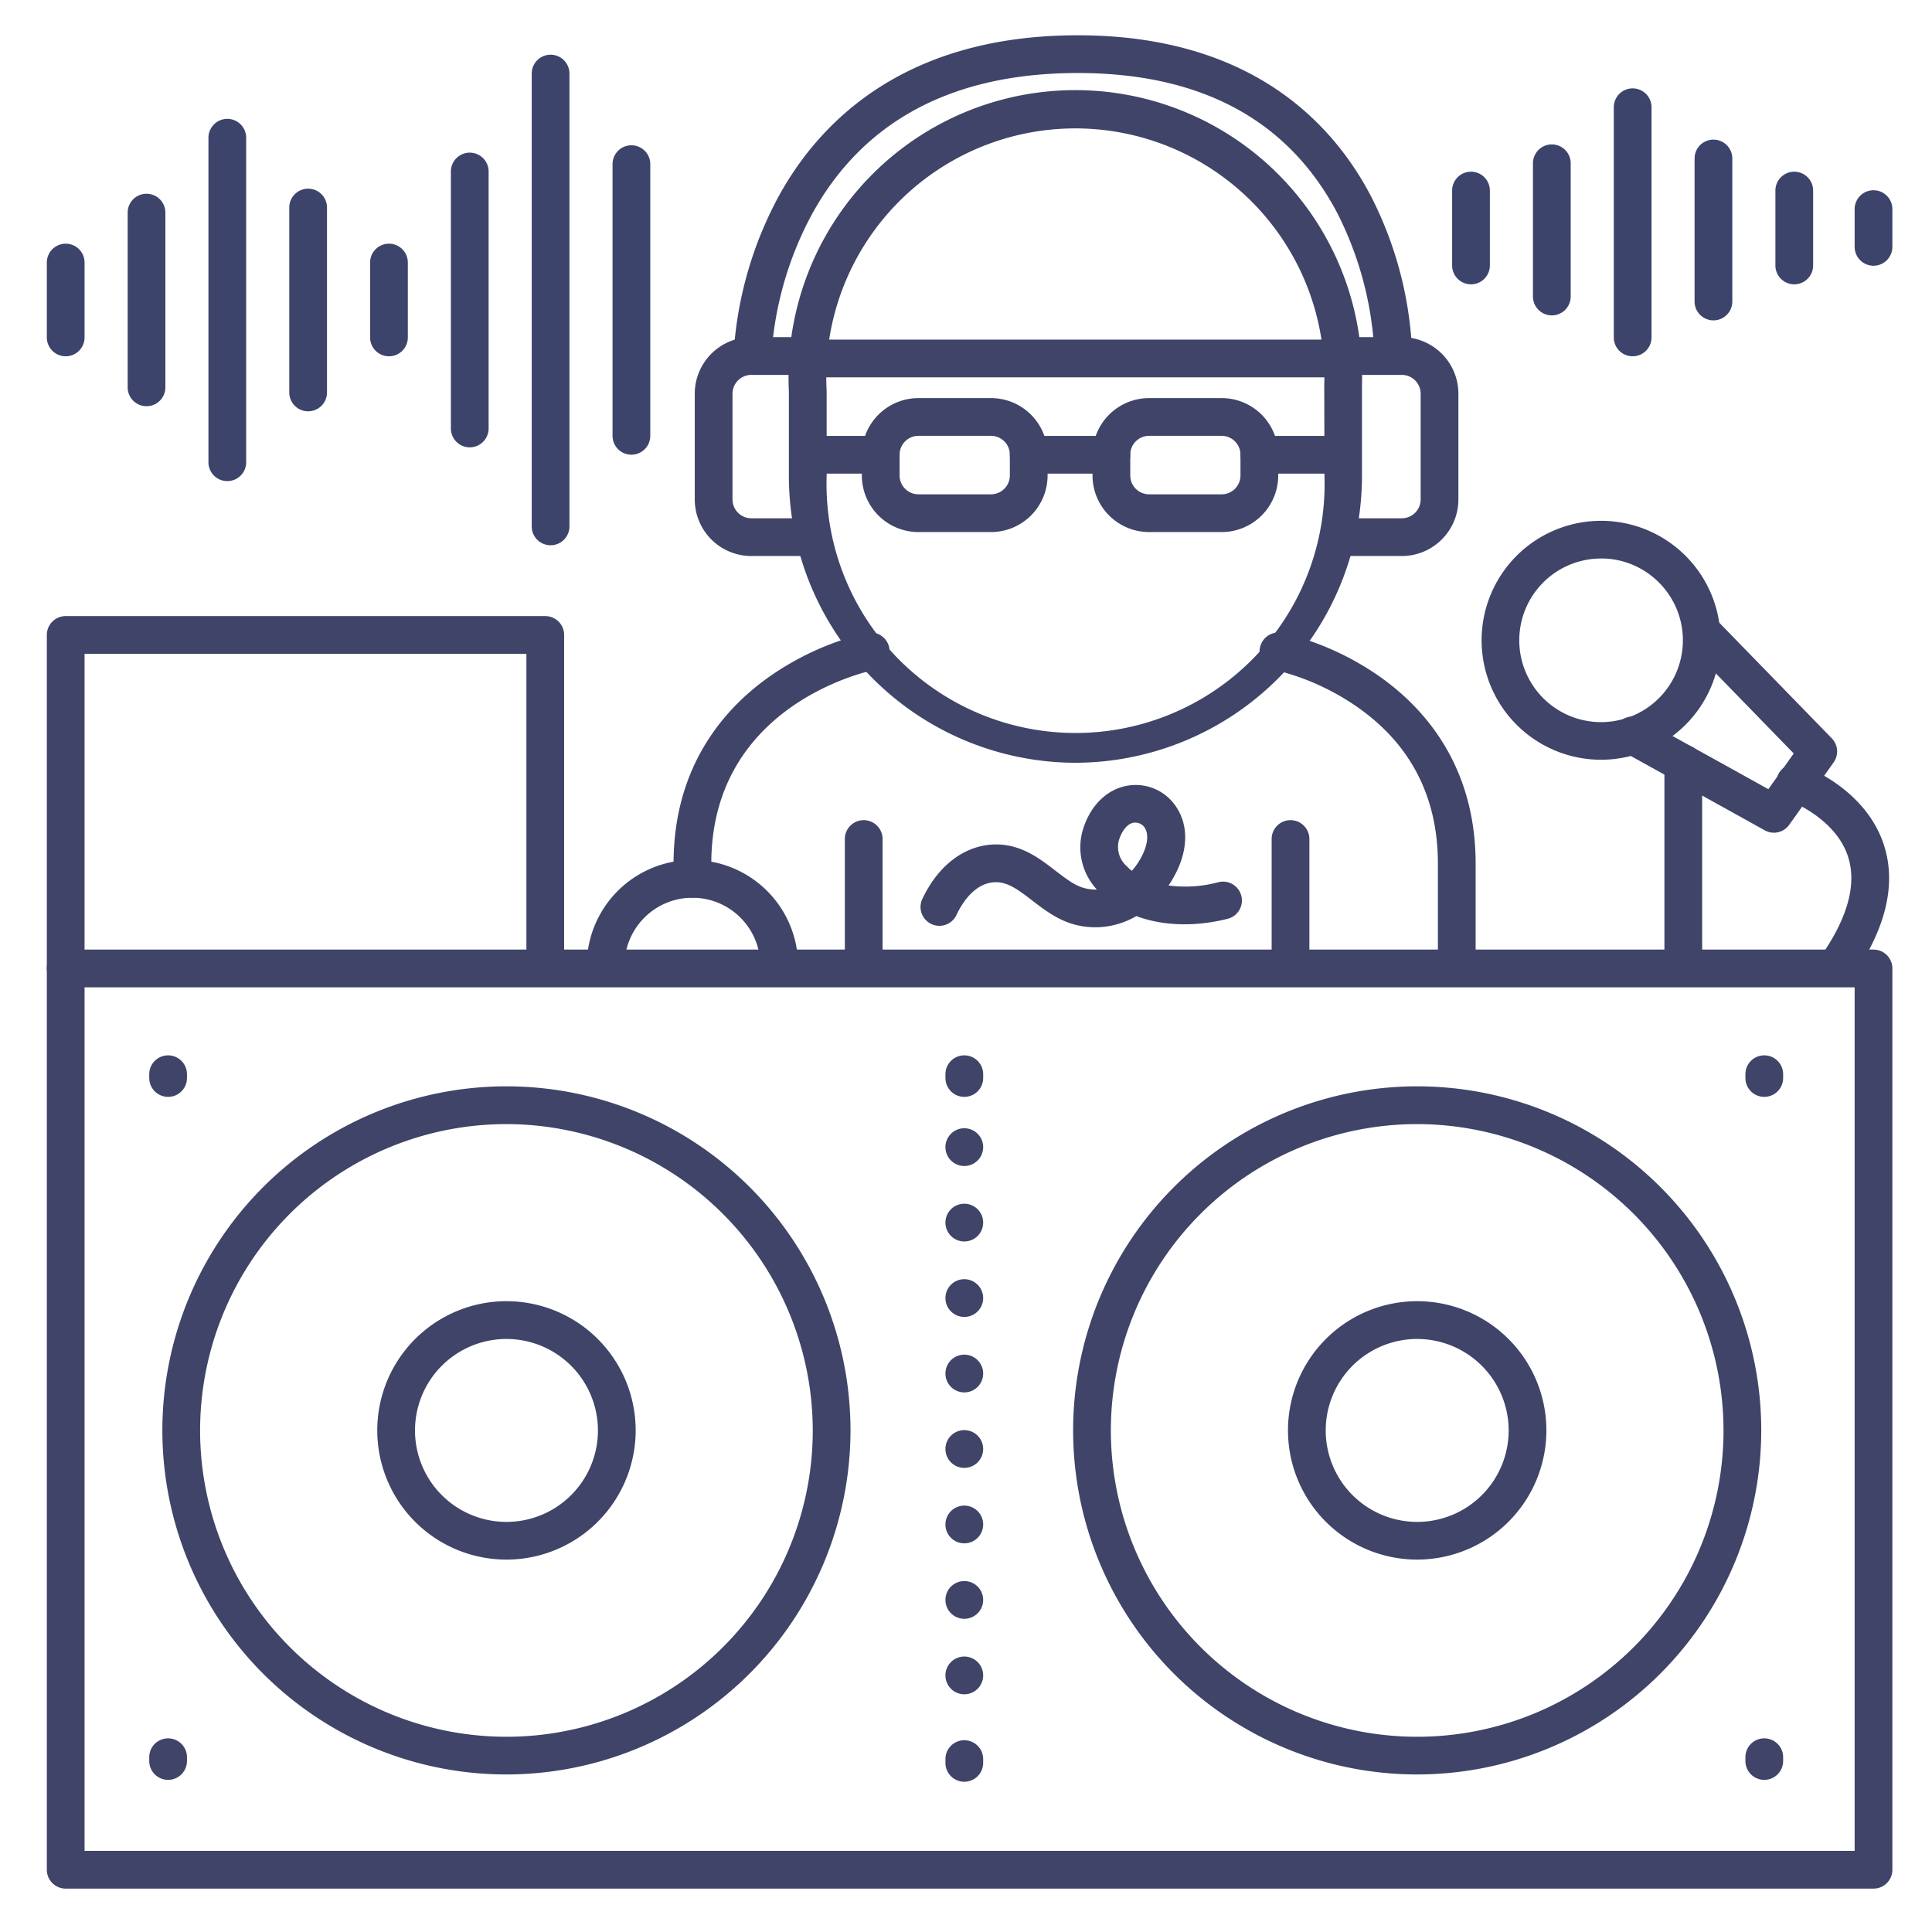 <?xml version="1.0" ?><svg viewBox="0 0 512 512" xmlns="http://www.w3.org/2000/svg"><defs><style>.cls-1{fill:#3f4468;}.cls-2{fill:#3d446b;}</style></defs><title/><g id="Lines"><path class="cls-1" d="M285,202.14a76.08,76.08,0,0,1-75.94-76V104L209,102.2a1.09,1.09,0,0,1,0-.18,76,76,0,1,1,151.94,0l0,2.12,0,22A76.1,76.1,0,0,1,285,202.14ZM219,101.93l.07,1.84V126.1a66,66,0,1,0,131.93,0l-.06-24A66,66,0,1,0,219,101.93Z"/><path class="cls-1" d="M386.06,260.91a5,5,0,0,1-5-5v-27c0-17.73-7.23-31.73-21.48-41.63a65.07,65.07,0,0,0-21.75-9.75,5,5,0,0,1,1.95-9.81,75,75,0,0,1,25.51,11.34c11.75,8.17,25.77,23.45,25.77,49.85v27A5,5,0,0,1,386.06,260.91Z"/><path class="cls-1" d="M183.5,237.91a5,5,0,0,1-5-5v-4c0-26.4,14-41.68,25.77-49.85a75,75,0,0,1,25.51-11.34,5,5,0,0,1,1.95,9.81c-1.76.36-43.23,9.23-43.23,51.38v4A5,5,0,0,1,183.5,237.91Z"/><path class="cls-1" d="M496.5,500.5H17.41a5,5,0,0,1-5-5V256.65a5,5,0,0,1,5-5H496.5a5,5,0,0,1,5,5V495.5A5,5,0,0,1,496.5,500.5Zm-474.09-10H491.5V261.65H22.41Z"/><path class="cls-1" d="M355.66,100H214.24a5,5,0,0,1,0-10H355.66a5,5,0,0,1,0,10Z"/><path class="cls-1" d="M215,147.35H199.12a15,15,0,0,1-15-15v-28a15,15,0,0,1,15-15h15.12a5,5,0,0,1,0,10H199.12a5,5,0,0,0-5,5v28a5,5,0,0,0,5,5H215a5,5,0,0,1,0,10Z"/><path class="cls-1" d="M371.49,147.35H355.66a5,5,0,0,1,0-10h15.83a5,5,0,0,0,5-5v-28a5,5,0,0,0-5-5H356.37a5,5,0,0,1,0-10h15.12a15,15,0,0,1,15,15v28A15,15,0,0,1,371.49,147.35Z"/><path class="cls-1" d="M199.41,99h-.12a5,5,0,0,1-4.88-5.12A100.61,100.61,0,0,1,206.5,51.76c10.69-19.35,33.1-42.41,79.12-42.41,45.71,0,67.45,23.12,77.63,42.51a99.63,99.63,0,0,1,11,42.16,5,5,0,0,1-10,0,91.1,91.1,0,0,0-10-37.83c-13-24.44-36.06-36.84-68.61-36.84-33,0-56.71,12.53-70.37,37.25a91.28,91.28,0,0,0-10.84,37.53A5,5,0,0,1,199.41,99Z"/><path class="cls-1" d="M262.62,141H243.4a15,15,0,0,1-15-15v-5.5a15,15,0,0,1,15-15h19.22a15,15,0,0,1,15,15V126A15,15,0,0,1,262.62,141Zm-19.22-25.5a5,5,0,0,0-5,5V126a5,5,0,0,0,5,5h19.22a5,5,0,0,0,5-5v-5.5a5,5,0,0,0-5-5Z"/><path class="cls-1" d="M323.74,141H304.53a15,15,0,0,1-15-15v-5.5a15,15,0,0,1,15-15h19.21a15,15,0,0,1,15,15V126A15,15,0,0,1,323.74,141Zm-19.21-25.5a5,5,0,0,0-5,5V126a5,5,0,0,0,5,5h19.21a5,5,0,0,0,5-5v-5.5a5,5,0,0,0-5-5Z"/><path class="cls-1" d="M294.53,125.52H272.62a5,5,0,0,1,0-10h21.91a5,5,0,0,1,0,10Z"/><path class="cls-1" d="M233.4,125.52H215a5,5,0,0,1,0-10H233.4a5,5,0,0,1,0,10Z"/><path class="cls-1" d="M355.66,125.52H333.74a5,5,0,0,1,0-10h21.92a5,5,0,0,1,0,10Z"/><path class="cls-1" d="M206.5,260.91a5,5,0,0,1-5-5,18,18,0,1,0-36,0,5,5,0,1,1-10,0,28,28,0,1,1,56,0A5,5,0,0,1,206.5,260.91Z"/><path class="cls-1" d="M342,260.91a5,5,0,0,1-5-5V222.35a5,5,0,0,1,10,0v33.56A5,5,0,0,1,342,260.91Z"/><path class="cls-1" d="M228.89,260.91a5,5,0,0,1-5-5V222.35a5,5,0,0,1,10,0v33.56A5,5,0,0,1,228.89,260.91Z"/><path class="cls-1" d="M424.25,201.34a31.66,31.66,0,1,1,18.4-57.46h0a31.66,31.66,0,0,1-18.4,57.46Zm.09-53.33a21.68,21.68,0,1,0,12.51,4h0A21.5,21.5,0,0,0,424.34,148Z"/><path class="cls-1" d="M470.12,220.68a5.06,5.06,0,0,1-2.43-.63l-37.33-20.72a5,5,0,1,1,4.85-8.74l33.42,18.55,6.73-9.46-27.17-27.93a5,5,0,1,1,7.17-7l30.08,30.91a5,5,0,0,1,.49,6.38l-11.74,16.5A5,5,0,0,1,470.12,220.68Z"/><path class="cls-1" d="M446.09,261a5,5,0,0,1-5-5V202.34a5,5,0,1,1,10,0V256A5,5,0,0,1,446.09,261Z"/><path class="cls-1" d="M17.41,261.65a5,5,0,0,1-5-5V168.27a5,5,0,0,1,5-5H144.5a5,5,0,0,1,5,5v87.66a5,5,0,0,1-10,0V173.27H22.41v83.38A5,5,0,0,1,17.41,261.65Z"/><path class="cls-1" d="M486.5,261.5a5,5,0,0,1-4.09-7.88c7.22-10.27,9.7-19.19,7.36-26.54-3.29-10.29-15.38-14.82-15.5-14.87a5,5,0,1,1,3.33-9.42c.69.24,16.86,6.11,21.69,21.25,3.35,10.48.42,22.37-8.7,35.34A5,5,0,0,1,486.5,261.5Z"/><path class="cls-1" d="M134.22,470.25a91.18,91.18,0,1,1,91.17-91.17A91.28,91.28,0,0,1,134.22,470.25Zm0-172.35a81.18,81.18,0,1,0,81.17,81.18A81.28,81.28,0,0,0,134.22,297.9Z"/><path class="cls-1" d="M134.22,413.31a34.24,34.24,0,1,1,34.24-34.23A34.27,34.27,0,0,1,134.22,413.31Zm0-58.47a24.24,24.24,0,1,0,24.24,24.24A24.26,24.26,0,0,0,134.22,354.84Z"/><path class="cls-1" d="M375.57,470.25a91.18,91.18,0,1,1,91.18-91.17A91.27,91.27,0,0,1,375.57,470.25Zm0-172.35a81.18,81.18,0,1,0,81.18,81.18A81.27,81.27,0,0,0,375.57,297.9Z"/><path class="cls-1" d="M375.57,413.31a34.24,34.24,0,1,1,34.24-34.23A34.27,34.27,0,0,1,375.57,413.31Zm0-58.47a24.24,24.24,0,1,0,24.24,24.24A24.27,24.27,0,0,0,375.57,354.84Z"/><path class="cls-1" d="M467.55,290.68a5,5,0,0,1-5-5v-1a5,5,0,0,1,10,0v1A5,5,0,0,1,467.55,290.68Z"/><path class="cls-1" d="M44.55,290.68a5,5,0,0,1-5-5v-1a5,5,0,0,1,10,0v1A5,5,0,0,1,44.55,290.68Z"/><path class="cls-1" d="M467.55,471.68a5,5,0,0,1-5-5v-1a5,5,0,0,1,10,0v1A5,5,0,0,1,467.55,471.68Z"/><path class="cls-1" d="M44.55,471.68a5,5,0,0,1-5-5v-1a5,5,0,0,1,10,0v1A5,5,0,0,1,44.55,471.68Z"/><path class="cls-1" d="M255.55,290.68a5,5,0,0,1-5-5v-1a5,5,0,0,1,10,0v1A5,5,0,0,1,255.55,290.68Z"/><path class="cls-1" d="M255.55,472.18a5,5,0,0,1-5-5v-1a5,5,0,0,1,10,0v1A5,5,0,0,1,255.55,472.18Z"/></g><g id="Outline"><path class="cls-2" d="M17.41,94.42a5,5,0,0,1-5-5V69.58a5,5,0,0,1,10,0V89.42A5,5,0,0,1,17.41,94.42Z"/><path class="cls-2" d="M38.83,107.65a5,5,0,0,1-5-5V56.35a5,5,0,0,1,10,0v46.3A5,5,0,0,1,38.83,107.65Z"/><path class="cls-2" d="M60.24,127.5a5,5,0,0,1-5-5v-86a5,5,0,1,1,10,0v86A5,5,0,0,1,60.24,127.5Z"/><path class="cls-2" d="M81.66,109a5,5,0,0,1-5-5V55a5,5,0,0,1,10,0v49A5,5,0,0,1,81.66,109Z"/><path class="cls-2" d="M103.08,94.42a5,5,0,0,1-5-5V69.58a5,5,0,0,1,10,0V89.42A5,5,0,0,1,103.08,94.42Z"/><path class="cls-2" d="M124.49,118.55a5,5,0,0,1-5-5V45.45a5,5,0,0,1,10,0v68.1A5,5,0,0,1,124.49,118.55Z"/><path class="cls-2" d="M145.91,144.5a5,5,0,0,1-5-5V19.5a5,5,0,0,1,10,0v120A5,5,0,0,1,145.91,144.5Z"/><path class="cls-2" d="M167.33,120.5a5,5,0,0,1-5-5v-72a5,5,0,0,1,10,0v72A5,5,0,0,1,167.33,120.5Z"/><path class="cls-2" d="M389.83,75.35a5,5,0,0,1-5-5V50.5a5,5,0,0,1,10,0V70.35A5,5,0,0,1,389.83,75.35Z"/><path class="cls-2" d="M411.25,83.58a5,5,0,0,1-5-5V43.27a5,5,0,1,1,10,0V78.58A5,5,0,0,1,411.25,83.58Z"/><path class="cls-2" d="M432.67,94.42a5,5,0,0,1-5-5v-61a5,5,0,0,1,10,0v61A5,5,0,0,1,432.67,94.42Z"/><path class="cls-2" d="M454.08,84.9a5,5,0,0,1-5-5V42a5,5,0,1,1,10,0v38A5,5,0,0,1,454.08,84.9Z"/><path class="cls-2" d="M475.5,75.35a5,5,0,0,1-5-5V50.5a5,5,0,0,1,10,0V70.35A5,5,0,0,1,475.5,75.35Z"/><path class="cls-2" d="M496.5,70.42a5,5,0,0,1-5-5v-10a5,5,0,1,1,10,0v10A5,5,0,0,1,496.5,70.42Z"/><path class="cls-1" d="M290.27,245.74a21.23,21.23,0,0,1-5.55-.74c-4.54-1.23-8.1-4-11.24-6.41-4.05-3.13-6.71-5-10.13-4.78-5.16.4-8.35,5.49-9.79,8.48a5,5,0,1,1-9-4.33c4.05-8.41,10.63-13.55,18.06-14.12s12.73,3.54,17,6.84c2.63,2,5.12,4,7.74,4.67a11.1,11.1,0,0,0,3.32.39A16.48,16.48,0,0,1,287,219.8c2-6.46,6.52-10.81,12.08-11.63a12.82,12.82,0,0,1,12.58,5.59c3.51,5.2,3.2,12.18-.87,19.13q-.52.92-1.11,1.77a33.75,33.75,0,0,0,13.22-.87,5,5,0,0,1,2.44,9.7c-8.75,2.2-17.27,1.87-24.2-.72A21.62,21.62,0,0,1,290.27,245.74ZM300.92,218l-.41,0c-1.68.25-3.14,2-4,4.7a6.8,6.8,0,0,0,2,6.77,11.64,11.64,0,0,0,1.45,1.31,19,19,0,0,0,2.15-3c2-3.45,2.47-6.62,1.21-8.48A2.94,2.94,0,0,0,300.92,218Z"/><path class="cls-1" d="M250.55,444a5,5,0,0,1,5-5h0a5,5,0,0,1,5,5h0a5,5,0,0,1-5,5h0A5,5,0,0,1,250.55,444Zm0-20a5,5,0,0,1,5-5h0a5,5,0,0,1,5,5h0a5,5,0,0,1-5,5h0A5,5,0,0,1,250.55,424Zm0-20a5,5,0,0,1,5-5h0a5,5,0,0,1,5,5h0a5,5,0,0,1-5,5h0A5,5,0,0,1,250.55,404Zm0-20a5,5,0,0,1,5-5h0a5,5,0,0,1,5,5h0a5,5,0,0,1-5,5h0A5,5,0,0,1,250.55,384Zm0-20a5,5,0,0,1,5-5h0a5,5,0,0,1,5,5h0a5,5,0,0,1-5,5h0A5,5,0,0,1,250.55,364Zm0-20a5,5,0,0,1,5-5h0a5,5,0,0,1,5,5h0a5,5,0,0,1-5,5h0A5,5,0,0,1,250.55,344Zm0-20a5,5,0,0,1,5-5h0a5,5,0,0,1,5,5h0a5,5,0,0,1-5,5h0A5,5,0,0,1,250.55,324Zm0-20a5,5,0,0,1,5-5h0a5,5,0,0,1,5,5h0a5,5,0,0,1-5,5h0A5,5,0,0,1,250.55,304Z"/></g></svg>